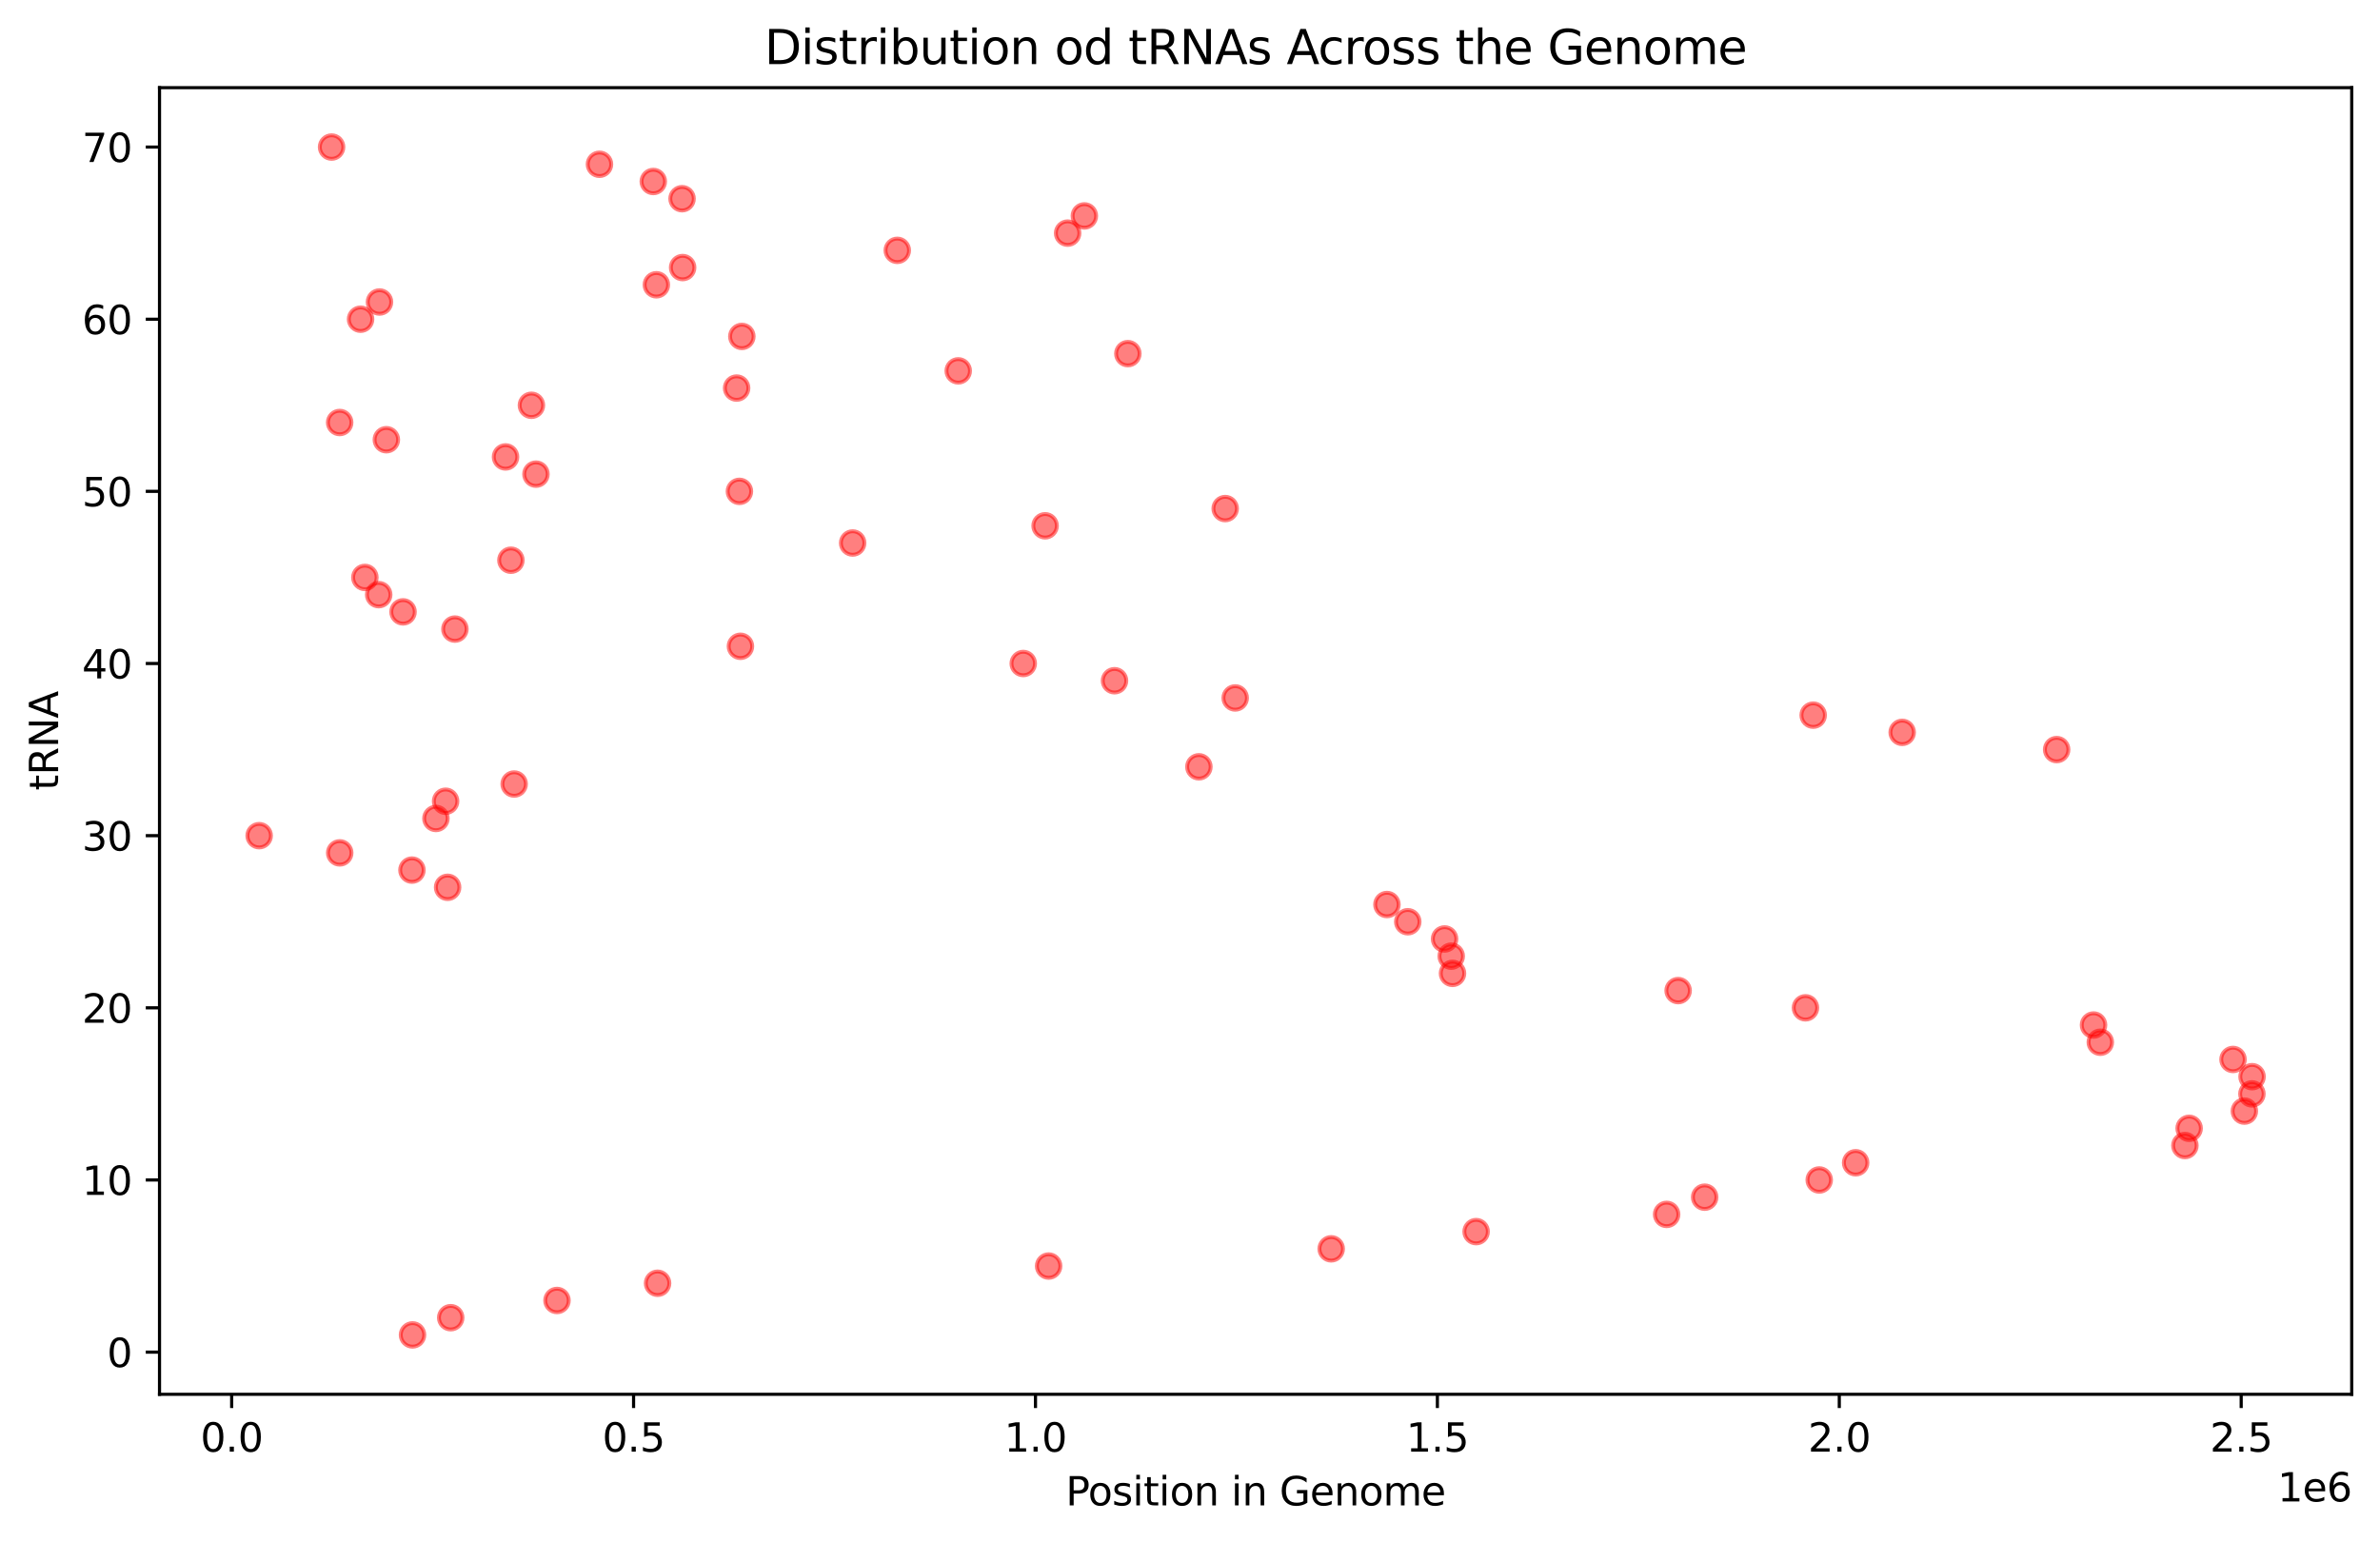 <?xml version="1.0" encoding="utf-8" standalone="no"?>
<!DOCTYPE svg PUBLIC "-//W3C//DTD SVG 1.1//EN"
  "http://www.w3.org/Graphics/SVG/1.1/DTD/svg11.dtd">
<svg xmlns:xlink="http://www.w3.org/1999/xlink" width="605.803pt" height="392.514pt" viewBox="0 0 605.803 392.514" xmlns="http://www.w3.org/2000/svg" version="1.1">
 <defs>
  <style type="text/css">*{stroke-linejoin: round; stroke-linecap: butt}</style>
 </defs>
 <g id="figure_1">
  <g id="patch_1">
   <path d="M 0 392.514 
L 605.803 392.514 
L 605.803 0 
L 0 0 
z
" style="fill: #ffffff"/>
  </g>
  <g id="axes_1">
   <g id="patch_2">
    <path d="M 40.603 354.958 
L 598.603 354.958 
L 598.603 22.318 
L 40.603 22.318 
z
" style="fill: #ffffff"/>
   </g>
   <g id="PathCollection_1">
    <defs>
     <path id="m07a1e96f7a" d="M 0 3 
C 0.796 3 1.559 2.684 2.121 2.121 
C 2.684 1.559 3 0.796 3 0 
C 3 -0.796 2.684 -1.559 2.121 -2.121 
C 1.559 -2.684 0.796 -3 0 -3 
C -0.796 -3 -1.559 -2.684 -2.121 -2.121 
C -2.684 -1.559 -3 -0.796 -3 0 
C -3 0.796 -2.684 1.559 -2.121 2.121 
C -1.559 2.684 -0.796 3 0 3 
z
" style="stroke: #ff0000; stroke-opacity: 0.5"/>
    </defs>
    <g clip-path="url(#pd87b3278a6)">
     <use xlink:href="#m07a1e96f7a" x="105.002" y="339.838" style="fill: #ff0000; fill-opacity: 0.5; stroke: #ff0000; stroke-opacity: 0.5"/>
     <use xlink:href="#m07a1e96f7a" x="114.722" y="335.456" style="fill: #ff0000; fill-opacity: 0.5; stroke: #ff0000; stroke-opacity: 0.5"/>
     <use xlink:href="#m07a1e96f7a" x="141.776" y="331.073" style="fill: #ff0000; fill-opacity: 0.5; stroke: #ff0000; stroke-opacity: 0.5"/>
     <use xlink:href="#m07a1e96f7a" x="167.378" y="326.69" style="fill: #ff0000; fill-opacity: 0.5; stroke: #ff0000; stroke-opacity: 0.5"/>
     <use xlink:href="#m07a1e96f7a" x="266.918" y="322.308" style="fill: #ff0000; fill-opacity: 0.5; stroke: #ff0000; stroke-opacity: 0.5"/>
     <use xlink:href="#m07a1e96f7a" x="338.84" y="317.925" style="fill: #ff0000; fill-opacity: 0.5; stroke: #ff0000; stroke-opacity: 0.5"/>
     <use xlink:href="#m07a1e96f7a" x="375.73" y="313.542" style="fill: #ff0000; fill-opacity: 0.5; stroke: #ff0000; stroke-opacity: 0.5"/>
     <use xlink:href="#m07a1e96f7a" x="424.222" y="309.16" style="fill: #ff0000; fill-opacity: 0.5; stroke: #ff0000; stroke-opacity: 0.5"/>
     <use xlink:href="#m07a1e96f7a" x="433.905" y="304.777" style="fill: #ff0000; fill-opacity: 0.5; stroke: #ff0000; stroke-opacity: 0.5"/>
     <use xlink:href="#m07a1e96f7a" x="463.065" y="300.395" style="fill: #ff0000; fill-opacity: 0.5; stroke: #ff0000; stroke-opacity: 0.5"/>
     <use xlink:href="#m07a1e96f7a" x="472.336" y="296.012" style="fill: #ff0000; fill-opacity: 0.5; stroke: #ff0000; stroke-opacity: 0.5"/>
     <use xlink:href="#m07a1e96f7a" x="556.142" y="291.629" style="fill: #ff0000; fill-opacity: 0.5; stroke: #ff0000; stroke-opacity: 0.5"/>
     <use xlink:href="#m07a1e96f7a" x="557.223" y="287.247" style="fill: #ff0000; fill-opacity: 0.5; stroke: #ff0000; stroke-opacity: 0.5"/>
     <use xlink:href="#m07a1e96f7a" x="571.278" y="282.864" style="fill: #ff0000; fill-opacity: 0.5; stroke: #ff0000; stroke-opacity: 0.5"/>
     <use xlink:href="#m07a1e96f7a" x="573.202" y="278.482" style="fill: #ff0000; fill-opacity: 0.5; stroke: #ff0000; stroke-opacity: 0.5"/>
     <use xlink:href="#m07a1e96f7a" x="573.239" y="274.099" style="fill: #ff0000; fill-opacity: 0.5; stroke: #ff0000; stroke-opacity: 0.5"/>
     <use xlink:href="#m07a1e96f7a" x="568.39" y="269.716" style="fill: #ff0000; fill-opacity: 0.5; stroke: #ff0000; stroke-opacity: 0.5"/>
     <use xlink:href="#m07a1e96f7a" x="534.612" y="265.334" style="fill: #ff0000; fill-opacity: 0.5; stroke: #ff0000; stroke-opacity: 0.5"/>
     <use xlink:href="#m07a1e96f7a" x="532.883" y="260.951" style="fill: #ff0000; fill-opacity: 0.5; stroke: #ff0000; stroke-opacity: 0.5"/>
     <use xlink:href="#m07a1e96f7a" x="459.563" y="256.569" style="fill: #ff0000; fill-opacity: 0.5; stroke: #ff0000; stroke-opacity: 0.5"/>
     <use xlink:href="#m07a1e96f7a" x="427.15" y="252.186" style="fill: #ff0000; fill-opacity: 0.5; stroke: #ff0000; stroke-opacity: 0.5"/>
     <use xlink:href="#m07a1e96f7a" x="369.721" y="247.803" style="fill: #ff0000; fill-opacity: 0.5; stroke: #ff0000; stroke-opacity: 0.5"/>
     <use xlink:href="#m07a1e96f7a" x="369.392" y="243.421" style="fill: #ff0000; fill-opacity: 0.5; stroke: #ff0000; stroke-opacity: 0.5"/>
     <use xlink:href="#m07a1e96f7a" x="367.702" y="239.038" style="fill: #ff0000; fill-opacity: 0.5; stroke: #ff0000; stroke-opacity: 0.5"/>
     <use xlink:href="#m07a1e96f7a" x="358.331" y="234.656" style="fill: #ff0000; fill-opacity: 0.5; stroke: #ff0000; stroke-opacity: 0.5"/>
     <use xlink:href="#m07a1e96f7a" x="353.028" y="230.273" style="fill: #ff0000; fill-opacity: 0.5; stroke: #ff0000; stroke-opacity: 0.5"/>
     <use xlink:href="#m07a1e96f7a" x="113.937" y="225.89" style="fill: #ff0000; fill-opacity: 0.5; stroke: #ff0000; stroke-opacity: 0.5"/>
     <use xlink:href="#m07a1e96f7a" x="104.857" y="221.508" style="fill: #ff0000; fill-opacity: 0.5; stroke: #ff0000; stroke-opacity: 0.5"/>
     <use xlink:href="#m07a1e96f7a" x="86.471" y="217.125" style="fill: #ff0000; fill-opacity: 0.5; stroke: #ff0000; stroke-opacity: 0.5"/>
     <use xlink:href="#m07a1e96f7a" x="65.967" y="212.742" style="fill: #ff0000; fill-opacity: 0.5; stroke: #ff0000; stroke-opacity: 0.5"/>
     <use xlink:href="#m07a1e96f7a" x="110.961" y="208.36" style="fill: #ff0000; fill-opacity: 0.5; stroke: #ff0000; stroke-opacity: 0.5"/>
     <use xlink:href="#m07a1e96f7a" x="113.425" y="203.977" style="fill: #ff0000; fill-opacity: 0.5; stroke: #ff0000; stroke-opacity: 0.5"/>
     <use xlink:href="#m07a1e96f7a" x="130.874" y="199.595" style="fill: #ff0000; fill-opacity: 0.5; stroke: #ff0000; stroke-opacity: 0.5"/>
     <use xlink:href="#m07a1e96f7a" x="305.167" y="195.212" style="fill: #ff0000; fill-opacity: 0.5; stroke: #ff0000; stroke-opacity: 0.5"/>
     <use xlink:href="#m07a1e96f7a" x="523.498" y="190.829" style="fill: #ff0000; fill-opacity: 0.5; stroke: #ff0000; stroke-opacity: 0.5"/>
     <use xlink:href="#m07a1e96f7a" x="484.182" y="186.447" style="fill: #ff0000; fill-opacity: 0.5; stroke: #ff0000; stroke-opacity: 0.5"/>
     <use xlink:href="#m07a1e96f7a" x="461.529" y="182.064" style="fill: #ff0000; fill-opacity: 0.5; stroke: #ff0000; stroke-opacity: 0.5"/>
     <use xlink:href="#m07a1e96f7a" x="314.407" y="177.682" style="fill: #ff0000; fill-opacity: 0.5; stroke: #ff0000; stroke-opacity: 0.5"/>
     <use xlink:href="#m07a1e96f7a" x="283.688" y="173.299" style="fill: #ff0000; fill-opacity: 0.5; stroke: #ff0000; stroke-opacity: 0.5"/>
     <use xlink:href="#m07a1e96f7a" x="260.455" y="168.916" style="fill: #ff0000; fill-opacity: 0.5; stroke: #ff0000; stroke-opacity: 0.5"/>
     <use xlink:href="#m07a1e96f7a" x="188.471" y="164.534" style="fill: #ff0000; fill-opacity: 0.5; stroke: #ff0000; stroke-opacity: 0.5"/>
     <use xlink:href="#m07a1e96f7a" x="115.792" y="160.151" style="fill: #ff0000; fill-opacity: 0.5; stroke: #ff0000; stroke-opacity: 0.5"/>
     <use xlink:href="#m07a1e96f7a" x="102.589" y="155.769" style="fill: #ff0000; fill-opacity: 0.5; stroke: #ff0000; stroke-opacity: 0.5"/>
     <use xlink:href="#m07a1e96f7a" x="96.395" y="151.386" style="fill: #ff0000; fill-opacity: 0.5; stroke: #ff0000; stroke-opacity: 0.5"/>
     <use xlink:href="#m07a1e96f7a" x="92.876" y="147.003" style="fill: #ff0000; fill-opacity: 0.5; stroke: #ff0000; stroke-opacity: 0.5"/>
     <use xlink:href="#m07a1e96f7a" x="130.044" y="142.621" style="fill: #ff0000; fill-opacity: 0.5; stroke: #ff0000; stroke-opacity: 0.5"/>
     <use xlink:href="#m07a1e96f7a" x="217.033" y="138.238" style="fill: #ff0000; fill-opacity: 0.5; stroke: #ff0000; stroke-opacity: 0.5"/>
     <use xlink:href="#m07a1e96f7a" x="266.02" y="133.856" style="fill: #ff0000; fill-opacity: 0.5; stroke: #ff0000; stroke-opacity: 0.5"/>
     <use xlink:href="#m07a1e96f7a" x="311.861" y="129.473" style="fill: #ff0000; fill-opacity: 0.5; stroke: #ff0000; stroke-opacity: 0.5"/>
     <use xlink:href="#m07a1e96f7a" x="188.211" y="125.09" style="fill: #ff0000; fill-opacity: 0.5; stroke: #ff0000; stroke-opacity: 0.5"/>
     <use xlink:href="#m07a1e96f7a" x="136.424" y="120.708" style="fill: #ff0000; fill-opacity: 0.5; stroke: #ff0000; stroke-opacity: 0.5"/>
     <use xlink:href="#m07a1e96f7a" x="128.679" y="116.325" style="fill: #ff0000; fill-opacity: 0.5; stroke: #ff0000; stroke-opacity: 0.5"/>
     <use xlink:href="#m07a1e96f7a" x="98.342" y="111.942" style="fill: #ff0000; fill-opacity: 0.5; stroke: #ff0000; stroke-opacity: 0.5"/>
     <use xlink:href="#m07a1e96f7a" x="86.457" y="107.56" style="fill: #ff0000; fill-opacity: 0.5; stroke: #ff0000; stroke-opacity: 0.5"/>
     <use xlink:href="#m07a1e96f7a" x="135.267" y="103.177" style="fill: #ff0000; fill-opacity: 0.5; stroke: #ff0000; stroke-opacity: 0.5"/>
     <use xlink:href="#m07a1e96f7a" x="187.499" y="98.795" style="fill: #ff0000; fill-opacity: 0.5; stroke: #ff0000; stroke-opacity: 0.5"/>
     <use xlink:href="#m07a1e96f7a" x="243.908" y="94.412" style="fill: #ff0000; fill-opacity: 0.5; stroke: #ff0000; stroke-opacity: 0.5"/>
     <use xlink:href="#m07a1e96f7a" x="287.085" y="90.029" style="fill: #ff0000; fill-opacity: 0.5; stroke: #ff0000; stroke-opacity: 0.5"/>
     <use xlink:href="#m07a1e96f7a" x="188.829" y="85.647" style="fill: #ff0000; fill-opacity: 0.5; stroke: #ff0000; stroke-opacity: 0.5"/>
     <use xlink:href="#m07a1e96f7a" x="91.78" y="81.264" style="fill: #ff0000; fill-opacity: 0.5; stroke: #ff0000; stroke-opacity: 0.5"/>
     <use xlink:href="#m07a1e96f7a" x="96.595" y="76.882" style="fill: #ff0000; fill-opacity: 0.5; stroke: #ff0000; stroke-opacity: 0.5"/>
     <use xlink:href="#m07a1e96f7a" x="167.072" y="72.499" style="fill: #ff0000; fill-opacity: 0.5; stroke: #ff0000; stroke-opacity: 0.5"/>
     <use xlink:href="#m07a1e96f7a" x="173.756" y="68.116" style="fill: #ff0000; fill-opacity: 0.5; stroke: #ff0000; stroke-opacity: 0.5"/>
     <use xlink:href="#m07a1e96f7a" x="228.394" y="63.734" style="fill: #ff0000; fill-opacity: 0.5; stroke: #ff0000; stroke-opacity: 0.5"/>
     <use xlink:href="#m07a1e96f7a" x="271.754" y="59.351" style="fill: #ff0000; fill-opacity: 0.5; stroke: #ff0000; stroke-opacity: 0.5"/>
     <use xlink:href="#m07a1e96f7a" x="276.016" y="54.969" style="fill: #ff0000; fill-opacity: 0.5; stroke: #ff0000; stroke-opacity: 0.5"/>
     <use xlink:href="#m07a1e96f7a" x="173.611" y="50.586" style="fill: #ff0000; fill-opacity: 0.5; stroke: #ff0000; stroke-opacity: 0.5"/>
     <use xlink:href="#m07a1e96f7a" x="166.287" y="46.203" style="fill: #ff0000; fill-opacity: 0.5; stroke: #ff0000; stroke-opacity: 0.5"/>
     <use xlink:href="#m07a1e96f7a" x="152.59" y="41.821" style="fill: #ff0000; fill-opacity: 0.5; stroke: #ff0000; stroke-opacity: 0.5"/>
     <use xlink:href="#m07a1e96f7a" x="84.401" y="37.438" style="fill: #ff0000; fill-opacity: 0.5; stroke: #ff0000; stroke-opacity: 0.5"/>
    </g>
   </g>
   <g id="matplotlib.axis_1">
    <g id="xtick_1">
     <g id="line2d_1">
      <defs>
       <path id="m880d6c1ec3" d="M 0 0 
L 0 3.5 
" style="stroke: #000000; stroke-width: 0.8"/>
      </defs>
      <g>
       <use xlink:href="#m880d6c1ec3" x="58.97" y="354.958" style="stroke: #000000; stroke-width: 0.8"/>
      </g>
     </g>
     <g id="text_1">
      <!-- 0.0 -->
      <g transform="translate(51.019 369.557) scale(0.1 -0.1)">
       <defs>
        <path id="DejaVuSans-30" d="M 2034 4250 
Q 1547 4250 1301 3770 
Q 1056 3291 1056 2328 
Q 1056 1369 1301 889 
Q 1547 409 2034 409 
Q 2525 409 2770 889 
Q 3016 1369 3016 2328 
Q 3016 3291 2770 3770 
Q 2525 4250 2034 4250 
z
M 2034 4750 
Q 2819 4750 3233 4129 
Q 3647 3509 3647 2328 
Q 3647 1150 3233 529 
Q 2819 -91 2034 -91 
Q 1250 -91 836 529 
Q 422 1150 422 2328 
Q 422 3509 836 4129 
Q 1250 4750 2034 4750 
z
" transform="scale(0.016)"/>
        <path id="DejaVuSans-2e" d="M 684 794 
L 1344 794 
L 1344 0 
L 684 0 
L 684 794 
z
" transform="scale(0.016)"/>
       </defs>
       <use xlink:href="#DejaVuSans-30"/>
       <use xlink:href="#DejaVuSans-2e" x="63.623"/>
       <use xlink:href="#DejaVuSans-30" x="95.41"/>
      </g>
     </g>
    </g>
    <g id="xtick_2">
     <g id="line2d_2">
      <g>
       <use xlink:href="#m880d6c1ec3" x="161.27" y="354.958" style="stroke: #000000; stroke-width: 0.8"/>
      </g>
     </g>
     <g id="text_2">
      <!-- 0.5 -->
      <g transform="translate(153.319 369.557) scale(0.1 -0.1)">
       <defs>
        <path id="DejaVuSans-35" d="M 691 4666 
L 3169 4666 
L 3169 4134 
L 1269 4134 
L 1269 2991 
Q 1406 3038 1543 3061 
Q 1681 3084 1819 3084 
Q 2600 3084 3056 2656 
Q 3513 2228 3513 1497 
Q 3513 744 3044 326 
Q 2575 -91 1722 -91 
Q 1428 -91 1123 -41 
Q 819 9 494 109 
L 494 744 
Q 775 591 1075 516 
Q 1375 441 1709 441 
Q 2250 441 2565 725 
Q 2881 1009 2881 1497 
Q 2881 1984 2565 2268 
Q 2250 2553 1709 2553 
Q 1456 2553 1204 2497 
Q 953 2441 691 2322 
L 691 4666 
z
" transform="scale(0.016)"/>
       </defs>
       <use xlink:href="#DejaVuSans-30"/>
       <use xlink:href="#DejaVuSans-2e" x="63.623"/>
       <use xlink:href="#DejaVuSans-35" x="95.41"/>
      </g>
     </g>
    </g>
    <g id="xtick_3">
     <g id="line2d_3">
      <g>
       <use xlink:href="#m880d6c1ec3" x="263.571" y="354.958" style="stroke: #000000; stroke-width: 0.8"/>
      </g>
     </g>
     <g id="text_3">
      <!-- 1.0 -->
      <g transform="translate(255.619 369.557) scale(0.1 -0.1)">
       <defs>
        <path id="DejaVuSans-31" d="M 794 531 
L 1825 531 
L 1825 4091 
L 703 3866 
L 703 4441 
L 1819 4666 
L 2450 4666 
L 2450 531 
L 3481 531 
L 3481 0 
L 794 0 
L 794 531 
z
" transform="scale(0.016)"/>
       </defs>
       <use xlink:href="#DejaVuSans-31"/>
       <use xlink:href="#DejaVuSans-2e" x="63.623"/>
       <use xlink:href="#DejaVuSans-30" x="95.41"/>
      </g>
     </g>
    </g>
    <g id="xtick_4">
     <g id="line2d_4">
      <g>
       <use xlink:href="#m880d6c1ec3" x="365.871" y="354.958" style="stroke: #000000; stroke-width: 0.8"/>
      </g>
     </g>
     <g id="text_4">
      <!-- 1.5 -->
      <g transform="translate(357.919 369.557) scale(0.1 -0.1)">
       <use xlink:href="#DejaVuSans-31"/>
       <use xlink:href="#DejaVuSans-2e" x="63.623"/>
       <use xlink:href="#DejaVuSans-35" x="95.41"/>
      </g>
     </g>
    </g>
    <g id="xtick_5">
     <g id="line2d_5">
      <g>
       <use xlink:href="#m880d6c1ec3" x="468.171" y="354.958" style="stroke: #000000; stroke-width: 0.8"/>
      </g>
     </g>
     <g id="text_5">
      <!-- 2.0 -->
      <g transform="translate(460.22 369.557) scale(0.1 -0.1)">
       <defs>
        <path id="DejaVuSans-32" d="M 1228 531 
L 3431 531 
L 3431 0 
L 469 0 
L 469 531 
Q 828 903 1448 1529 
Q 2069 2156 2228 2338 
Q 2531 2678 2651 2914 
Q 2772 3150 2772 3378 
Q 2772 3750 2511 3984 
Q 2250 4219 1831 4219 
Q 1534 4219 1204 4116 
Q 875 4013 500 3803 
L 500 4441 
Q 881 4594 1212 4672 
Q 1544 4750 1819 4750 
Q 2544 4750 2975 4387 
Q 3406 4025 3406 3419 
Q 3406 3131 3298 2873 
Q 3191 2616 2906 2266 
Q 2828 2175 2409 1742 
Q 1991 1309 1228 531 
z
" transform="scale(0.016)"/>
       </defs>
       <use xlink:href="#DejaVuSans-32"/>
       <use xlink:href="#DejaVuSans-2e" x="63.623"/>
       <use xlink:href="#DejaVuSans-30" x="95.41"/>
      </g>
     </g>
    </g>
    <g id="xtick_6">
     <g id="line2d_6">
      <g>
       <use xlink:href="#m880d6c1ec3" x="570.471" y="354.958" style="stroke: #000000; stroke-width: 0.8"/>
      </g>
     </g>
     <g id="text_6">
      <!-- 2.5 -->
      <g transform="translate(562.52 369.557) scale(0.1 -0.1)">
       <use xlink:href="#DejaVuSans-32"/>
       <use xlink:href="#DejaVuSans-2e" x="63.623"/>
       <use xlink:href="#DejaVuSans-35" x="95.41"/>
      </g>
     </g>
    </g>
    <g id="text_7">
     <!-- Position in Genome -->
     <g transform="translate(271.277 383.235) scale(0.1 -0.1)">
      <defs>
       <path id="DejaVuSans-50" d="M 1259 4147 
L 1259 2394 
L 2053 2394 
Q 2494 2394 2734 2622 
Q 2975 2850 2975 3272 
Q 2975 3691 2734 3919 
Q 2494 4147 2053 4147 
L 1259 4147 
z
M 628 4666 
L 2053 4666 
Q 2838 4666 3239 4311 
Q 3641 3956 3641 3272 
Q 3641 2581 3239 2228 
Q 2838 1875 2053 1875 
L 1259 1875 
L 1259 0 
L 628 0 
L 628 4666 
z
" transform="scale(0.016)"/>
       <path id="DejaVuSans-6f" d="M 1959 3097 
Q 1497 3097 1228 2736 
Q 959 2375 959 1747 
Q 959 1119 1226 758 
Q 1494 397 1959 397 
Q 2419 397 2687 759 
Q 2956 1122 2956 1747 
Q 2956 2369 2687 2733 
Q 2419 3097 1959 3097 
z
M 1959 3584 
Q 2709 3584 3137 3096 
Q 3566 2609 3566 1747 
Q 3566 888 3137 398 
Q 2709 -91 1959 -91 
Q 1206 -91 779 398 
Q 353 888 353 1747 
Q 353 2609 779 3096 
Q 1206 3584 1959 3584 
z
" transform="scale(0.016)"/>
       <path id="DejaVuSans-73" d="M 2834 3397 
L 2834 2853 
Q 2591 2978 2328 3040 
Q 2066 3103 1784 3103 
Q 1356 3103 1142 2972 
Q 928 2841 928 2578 
Q 928 2378 1081 2264 
Q 1234 2150 1697 2047 
L 1894 2003 
Q 2506 1872 2764 1633 
Q 3022 1394 3022 966 
Q 3022 478 2636 193 
Q 2250 -91 1575 -91 
Q 1294 -91 989 -36 
Q 684 19 347 128 
L 347 722 
Q 666 556 975 473 
Q 1284 391 1588 391 
Q 1994 391 2212 530 
Q 2431 669 2431 922 
Q 2431 1156 2273 1281 
Q 2116 1406 1581 1522 
L 1381 1569 
Q 847 1681 609 1914 
Q 372 2147 372 2553 
Q 372 3047 722 3315 
Q 1072 3584 1716 3584 
Q 2034 3584 2315 3537 
Q 2597 3491 2834 3397 
z
" transform="scale(0.016)"/>
       <path id="DejaVuSans-69" d="M 603 3500 
L 1178 3500 
L 1178 0 
L 603 0 
L 603 3500 
z
M 603 4863 
L 1178 4863 
L 1178 4134 
L 603 4134 
L 603 4863 
z
" transform="scale(0.016)"/>
       <path id="DejaVuSans-74" d="M 1172 4494 
L 1172 3500 
L 2356 3500 
L 2356 3053 
L 1172 3053 
L 1172 1153 
Q 1172 725 1289 603 
Q 1406 481 1766 481 
L 2356 481 
L 2356 0 
L 1766 0 
Q 1100 0 847 248 
Q 594 497 594 1153 
L 594 3053 
L 172 3053 
L 172 3500 
L 594 3500 
L 594 4494 
L 1172 4494 
z
" transform="scale(0.016)"/>
       <path id="DejaVuSans-6e" d="M 3513 2113 
L 3513 0 
L 2938 0 
L 2938 2094 
Q 2938 2591 2744 2837 
Q 2550 3084 2163 3084 
Q 1697 3084 1428 2787 
Q 1159 2491 1159 1978 
L 1159 0 
L 581 0 
L 581 3500 
L 1159 3500 
L 1159 2956 
Q 1366 3272 1645 3428 
Q 1925 3584 2291 3584 
Q 2894 3584 3203 3211 
Q 3513 2838 3513 2113 
z
" transform="scale(0.016)"/>
       <path id="DejaVuSans-20" transform="scale(0.016)"/>
       <path id="DejaVuSans-47" d="M 3809 666 
L 3809 1919 
L 2778 1919 
L 2778 2438 
L 4434 2438 
L 4434 434 
Q 4069 175 3628 42 
Q 3188 -91 2688 -91 
Q 1594 -91 976 548 
Q 359 1188 359 2328 
Q 359 3472 976 4111 
Q 1594 4750 2688 4750 
Q 3144 4750 3555 4637 
Q 3966 4525 4313 4306 
L 4313 3634 
Q 3963 3931 3569 4081 
Q 3175 4231 2741 4231 
Q 1884 4231 1454 3753 
Q 1025 3275 1025 2328 
Q 1025 1384 1454 906 
Q 1884 428 2741 428 
Q 3075 428 3337 486 
Q 3600 544 3809 666 
z
" transform="scale(0.016)"/>
       <path id="DejaVuSans-65" d="M 3597 1894 
L 3597 1613 
L 953 1613 
Q 991 1019 1311 708 
Q 1631 397 2203 397 
Q 2534 397 2845 478 
Q 3156 559 3463 722 
L 3463 178 
Q 3153 47 2828 -22 
Q 2503 -91 2169 -91 
Q 1331 -91 842 396 
Q 353 884 353 1716 
Q 353 2575 817 3079 
Q 1281 3584 2069 3584 
Q 2775 3584 3186 3129 
Q 3597 2675 3597 1894 
z
M 3022 2063 
Q 3016 2534 2758 2815 
Q 2500 3097 2075 3097 
Q 1594 3097 1305 2825 
Q 1016 2553 972 2059 
L 3022 2063 
z
" transform="scale(0.016)"/>
       <path id="DejaVuSans-6d" d="M 3328 2828 
Q 3544 3216 3844 3400 
Q 4144 3584 4550 3584 
Q 5097 3584 5394 3201 
Q 5691 2819 5691 2113 
L 5691 0 
L 5113 0 
L 5113 2094 
Q 5113 2597 4934 2840 
Q 4756 3084 4391 3084 
Q 3944 3084 3684 2787 
Q 3425 2491 3425 1978 
L 3425 0 
L 2847 0 
L 2847 2094 
Q 2847 2600 2669 2842 
Q 2491 3084 2119 3084 
Q 1678 3084 1418 2786 
Q 1159 2488 1159 1978 
L 1159 0 
L 581 0 
L 581 3500 
L 1159 3500 
L 1159 2956 
Q 1356 3278 1631 3431 
Q 1906 3584 2284 3584 
Q 2666 3584 2933 3390 
Q 3200 3197 3328 2828 
z
" transform="scale(0.016)"/>
      </defs>
      <use xlink:href="#DejaVuSans-50"/>
      <use xlink:href="#DejaVuSans-6f" x="56.678"/>
      <use xlink:href="#DejaVuSans-73" x="117.859"/>
      <use xlink:href="#DejaVuSans-69" x="169.959"/>
      <use xlink:href="#DejaVuSans-74" x="197.742"/>
      <use xlink:href="#DejaVuSans-69" x="236.951"/>
      <use xlink:href="#DejaVuSans-6f" x="264.734"/>
      <use xlink:href="#DejaVuSans-6e" x="325.916"/>
      <use xlink:href="#DejaVuSans-20" x="389.295"/>
      <use xlink:href="#DejaVuSans-69" x="421.082"/>
      <use xlink:href="#DejaVuSans-6e" x="448.865"/>
      <use xlink:href="#DejaVuSans-20" x="512.244"/>
      <use xlink:href="#DejaVuSans-47" x="544.031"/>
      <use xlink:href="#DejaVuSans-65" x="621.521"/>
      <use xlink:href="#DejaVuSans-6e" x="683.045"/>
      <use xlink:href="#DejaVuSans-6f" x="746.424"/>
      <use xlink:href="#DejaVuSans-6d" x="807.605"/>
      <use xlink:href="#DejaVuSans-65" x="905.018"/>
     </g>
    </g>
    <g id="text_8">
     <!-- 1e6 -->
     <g transform="translate(579.725 382.235) scale(0.1 -0.1)">
      <defs>
       <path id="DejaVuSans-36" d="M 2113 2584 
Q 1688 2584 1439 2293 
Q 1191 2003 1191 1497 
Q 1191 994 1439 701 
Q 1688 409 2113 409 
Q 2538 409 2786 701 
Q 3034 994 3034 1497 
Q 3034 2003 2786 2293 
Q 2538 2584 2113 2584 
z
M 3366 4563 
L 3366 3988 
Q 3128 4100 2886 4159 
Q 2644 4219 2406 4219 
Q 1781 4219 1451 3797 
Q 1122 3375 1075 2522 
Q 1259 2794 1537 2939 
Q 1816 3084 2150 3084 
Q 2853 3084 3261 2657 
Q 3669 2231 3669 1497 
Q 3669 778 3244 343 
Q 2819 -91 2113 -91 
Q 1303 -91 875 529 
Q 447 1150 447 2328 
Q 447 3434 972 4092 
Q 1497 4750 2381 4750 
Q 2619 4750 2861 4703 
Q 3103 4656 3366 4563 
z
" transform="scale(0.016)"/>
      </defs>
      <use xlink:href="#DejaVuSans-31"/>
      <use xlink:href="#DejaVuSans-65" x="63.623"/>
      <use xlink:href="#DejaVuSans-36" x="125.146"/>
     </g>
    </g>
   </g>
   <g id="matplotlib.axis_2">
    <g id="ytick_1">
     <g id="line2d_7">
      <defs>
       <path id="m5d288f5828" d="M 0 0 
L -3.5 0 
" style="stroke: #000000; stroke-width: 0.8"/>
      </defs>
      <g>
       <use xlink:href="#m5d288f5828" x="40.603" y="344.221" style="stroke: #000000; stroke-width: 0.8"/>
      </g>
     </g>
     <g id="text_9">
      <!-- 0 -->
      <g transform="translate(27.241 348.02) scale(0.1 -0.1)">
       <use xlink:href="#DejaVuSans-30"/>
      </g>
     </g>
    </g>
    <g id="ytick_2">
     <g id="line2d_8">
      <g>
       <use xlink:href="#m5d288f5828" x="40.603" y="300.395" style="stroke: #000000; stroke-width: 0.8"/>
      </g>
     </g>
     <g id="text_10">
      <!-- 10 -->
      <g transform="translate(20.878 304.194) scale(0.1 -0.1)">
       <use xlink:href="#DejaVuSans-31"/>
       <use xlink:href="#DejaVuSans-30" x="63.623"/>
      </g>
     </g>
    </g>
    <g id="ytick_3">
     <g id="line2d_9">
      <g>
       <use xlink:href="#m5d288f5828" x="40.603" y="256.569" style="stroke: #000000; stroke-width: 0.8"/>
      </g>
     </g>
     <g id="text_11">
      <!-- 20 -->
      <g transform="translate(20.878 260.368) scale(0.1 -0.1)">
       <use xlink:href="#DejaVuSans-32"/>
       <use xlink:href="#DejaVuSans-30" x="63.623"/>
      </g>
     </g>
    </g>
    <g id="ytick_4">
     <g id="line2d_10">
      <g>
       <use xlink:href="#m5d288f5828" x="40.603" y="212.742" style="stroke: #000000; stroke-width: 0.8"/>
      </g>
     </g>
     <g id="text_12">
      <!-- 30 -->
      <g transform="translate(20.878 216.542) scale(0.1 -0.1)">
       <defs>
        <path id="DejaVuSans-33" d="M 2597 2516 
Q 3050 2419 3304 2112 
Q 3559 1806 3559 1356 
Q 3559 666 3084 287 
Q 2609 -91 1734 -91 
Q 1441 -91 1130 -33 
Q 819 25 488 141 
L 488 750 
Q 750 597 1062 519 
Q 1375 441 1716 441 
Q 2309 441 2620 675 
Q 2931 909 2931 1356 
Q 2931 1769 2642 2001 
Q 2353 2234 1838 2234 
L 1294 2234 
L 1294 2753 
L 1863 2753 
Q 2328 2753 2575 2939 
Q 2822 3125 2822 3475 
Q 2822 3834 2567 4026 
Q 2313 4219 1838 4219 
Q 1578 4219 1281 4162 
Q 984 4106 628 3988 
L 628 4550 
Q 988 4650 1302 4700 
Q 1616 4750 1894 4750 
Q 2613 4750 3031 4423 
Q 3450 4097 3450 3541 
Q 3450 3153 3228 2886 
Q 3006 2619 2597 2516 
z
" transform="scale(0.016)"/>
       </defs>
       <use xlink:href="#DejaVuSans-33"/>
       <use xlink:href="#DejaVuSans-30" x="63.623"/>
      </g>
     </g>
    </g>
    <g id="ytick_5">
     <g id="line2d_11">
      <g>
       <use xlink:href="#m5d288f5828" x="40.603" y="168.916" style="stroke: #000000; stroke-width: 0.8"/>
      </g>
     </g>
     <g id="text_13">
      <!-- 40 -->
      <g transform="translate(20.878 172.716) scale(0.1 -0.1)">
       <defs>
        <path id="DejaVuSans-34" d="M 2419 4116 
L 825 1625 
L 2419 1625 
L 2419 4116 
z
M 2253 4666 
L 3047 4666 
L 3047 1625 
L 3713 1625 
L 3713 1100 
L 3047 1100 
L 3047 0 
L 2419 0 
L 2419 1100 
L 313 1100 
L 313 1709 
L 2253 4666 
z
" transform="scale(0.016)"/>
       </defs>
       <use xlink:href="#DejaVuSans-34"/>
       <use xlink:href="#DejaVuSans-30" x="63.623"/>
      </g>
     </g>
    </g>
    <g id="ytick_6">
     <g id="line2d_12">
      <g>
       <use xlink:href="#m5d288f5828" x="40.603" y="125.09" style="stroke: #000000; stroke-width: 0.8"/>
      </g>
     </g>
     <g id="text_14">
      <!-- 50 -->
      <g transform="translate(20.878 128.89) scale(0.1 -0.1)">
       <use xlink:href="#DejaVuSans-35"/>
       <use xlink:href="#DejaVuSans-30" x="63.623"/>
      </g>
     </g>
    </g>
    <g id="ytick_7">
     <g id="line2d_13">
      <g>
       <use xlink:href="#m5d288f5828" x="40.603" y="81.264" style="stroke: #000000; stroke-width: 0.8"/>
      </g>
     </g>
     <g id="text_15">
      <!-- 60 -->
      <g transform="translate(20.878 85.063) scale(0.1 -0.1)">
       <use xlink:href="#DejaVuSans-36"/>
       <use xlink:href="#DejaVuSans-30" x="63.623"/>
      </g>
     </g>
    </g>
    <g id="ytick_8">
     <g id="line2d_14">
      <g>
       <use xlink:href="#m5d288f5828" x="40.603" y="37.438" style="stroke: #000000; stroke-width: 0.8"/>
      </g>
     </g>
     <g id="text_16">
      <!-- 70 -->
      <g transform="translate(20.878 41.237) scale(0.1 -0.1)">
       <defs>
        <path id="DejaVuSans-37" d="M 525 4666 
L 3525 4666 
L 3525 4397 
L 1831 0 
L 1172 0 
L 2766 4134 
L 525 4134 
L 525 4666 
z
" transform="scale(0.016)"/>
       </defs>
       <use xlink:href="#DejaVuSans-37"/>
       <use xlink:href="#DejaVuSans-30" x="63.623"/>
      </g>
     </g>
    </g>
    <g id="text_17">
     <!-- tRNA -->
     <g transform="translate(14.798 201.233) rotate(-90) scale(0.1 -0.1)">
      <defs>
       <path id="DejaVuSans-52" d="M 2841 2188 
Q 3044 2119 3236 1894 
Q 3428 1669 3622 1275 
L 4263 0 
L 3584 0 
L 2988 1197 
Q 2756 1666 2539 1819 
Q 2322 1972 1947 1972 
L 1259 1972 
L 1259 0 
L 628 0 
L 628 4666 
L 2053 4666 
Q 2853 4666 3247 4331 
Q 3641 3997 3641 3322 
Q 3641 2881 3436 2590 
Q 3231 2300 2841 2188 
z
M 1259 4147 
L 1259 2491 
L 2053 2491 
Q 2509 2491 2742 2702 
Q 2975 2913 2975 3322 
Q 2975 3731 2742 3939 
Q 2509 4147 2053 4147 
L 1259 4147 
z
" transform="scale(0.016)"/>
       <path id="DejaVuSans-4e" d="M 628 4666 
L 1478 4666 
L 3547 763 
L 3547 4666 
L 4159 4666 
L 4159 0 
L 3309 0 
L 1241 3903 
L 1241 0 
L 628 0 
L 628 4666 
z
" transform="scale(0.016)"/>
       <path id="DejaVuSans-41" d="M 2188 4044 
L 1331 1722 
L 3047 1722 
L 2188 4044 
z
M 1831 4666 
L 2547 4666 
L 4325 0 
L 3669 0 
L 3244 1197 
L 1141 1197 
L 716 0 
L 50 0 
L 1831 4666 
z
" transform="scale(0.016)"/>
      </defs>
      <use xlink:href="#DejaVuSans-74"/>
      <use xlink:href="#DejaVuSans-52" x="39.209"/>
      <use xlink:href="#DejaVuSans-4e" x="108.691"/>
      <use xlink:href="#DejaVuSans-41" x="183.496"/>
     </g>
    </g>
   </g>
   <g id="patch_3">
    <path d="M 40.603 354.958 
L 40.603 22.318 
" style="fill: none; stroke: #000000; stroke-width: 0.8; stroke-linejoin: miter; stroke-linecap: square"/>
   </g>
   <g id="patch_4">
    <path d="M 598.603 354.958 
L 598.603 22.318 
" style="fill: none; stroke: #000000; stroke-width: 0.8; stroke-linejoin: miter; stroke-linecap: square"/>
   </g>
   <g id="patch_5">
    <path d="M 40.603 354.958 
L 598.603 354.958 
" style="fill: none; stroke: #000000; stroke-width: 0.8; stroke-linejoin: miter; stroke-linecap: square"/>
   </g>
   <g id="patch_6">
    <path d="M 40.603 22.318 
L 598.603 22.318 
" style="fill: none; stroke: #000000; stroke-width: 0.8; stroke-linejoin: miter; stroke-linecap: square"/>
   </g>
   <g id="text_18">
    <!-- Distribution od tRNAs Across the Genome -->
    <g transform="translate(194.596 16.318) scale(0.12 -0.12)">
     <defs>
      <path id="DejaVuSans-44" d="M 1259 4147 
L 1259 519 
L 2022 519 
Q 2988 519 3436 956 
Q 3884 1394 3884 2338 
Q 3884 3275 3436 3711 
Q 2988 4147 2022 4147 
L 1259 4147 
z
M 628 4666 
L 1925 4666 
Q 3281 4666 3915 4102 
Q 4550 3538 4550 2338 
Q 4550 1131 3912 565 
Q 3275 0 1925 0 
L 628 0 
L 628 4666 
z
" transform="scale(0.016)"/>
      <path id="DejaVuSans-72" d="M 2631 2963 
Q 2534 3019 2420 3045 
Q 2306 3072 2169 3072 
Q 1681 3072 1420 2755 
Q 1159 2438 1159 1844 
L 1159 0 
L 581 0 
L 581 3500 
L 1159 3500 
L 1159 2956 
Q 1341 3275 1631 3429 
Q 1922 3584 2338 3584 
Q 2397 3584 2469 3576 
Q 2541 3569 2628 3553 
L 2631 2963 
z
" transform="scale(0.016)"/>
      <path id="DejaVuSans-62" d="M 3116 1747 
Q 3116 2381 2855 2742 
Q 2594 3103 2138 3103 
Q 1681 3103 1420 2742 
Q 1159 2381 1159 1747 
Q 1159 1113 1420 752 
Q 1681 391 2138 391 
Q 2594 391 2855 752 
Q 3116 1113 3116 1747 
z
M 1159 2969 
Q 1341 3281 1617 3432 
Q 1894 3584 2278 3584 
Q 2916 3584 3314 3078 
Q 3713 2572 3713 1747 
Q 3713 922 3314 415 
Q 2916 -91 2278 -91 
Q 1894 -91 1617 61 
Q 1341 213 1159 525 
L 1159 0 
L 581 0 
L 581 4863 
L 1159 4863 
L 1159 2969 
z
" transform="scale(0.016)"/>
      <path id="DejaVuSans-75" d="M 544 1381 
L 544 3500 
L 1119 3500 
L 1119 1403 
Q 1119 906 1312 657 
Q 1506 409 1894 409 
Q 2359 409 2629 706 
Q 2900 1003 2900 1516 
L 2900 3500 
L 3475 3500 
L 3475 0 
L 2900 0 
L 2900 538 
Q 2691 219 2414 64 
Q 2138 -91 1772 -91 
Q 1169 -91 856 284 
Q 544 659 544 1381 
z
M 1991 3584 
L 1991 3584 
z
" transform="scale(0.016)"/>
      <path id="DejaVuSans-64" d="M 2906 2969 
L 2906 4863 
L 3481 4863 
L 3481 0 
L 2906 0 
L 2906 525 
Q 2725 213 2448 61 
Q 2172 -91 1784 -91 
Q 1150 -91 751 415 
Q 353 922 353 1747 
Q 353 2572 751 3078 
Q 1150 3584 1784 3584 
Q 2172 3584 2448 3432 
Q 2725 3281 2906 2969 
z
M 947 1747 
Q 947 1113 1208 752 
Q 1469 391 1925 391 
Q 2381 391 2643 752 
Q 2906 1113 2906 1747 
Q 2906 2381 2643 2742 
Q 2381 3103 1925 3103 
Q 1469 3103 1208 2742 
Q 947 2381 947 1747 
z
" transform="scale(0.016)"/>
      <path id="DejaVuSans-63" d="M 3122 3366 
L 3122 2828 
Q 2878 2963 2633 3030 
Q 2388 3097 2138 3097 
Q 1578 3097 1268 2742 
Q 959 2388 959 1747 
Q 959 1106 1268 751 
Q 1578 397 2138 397 
Q 2388 397 2633 464 
Q 2878 531 3122 666 
L 3122 134 
Q 2881 22 2623 -34 
Q 2366 -91 2075 -91 
Q 1284 -91 818 406 
Q 353 903 353 1747 
Q 353 2603 823 3093 
Q 1294 3584 2113 3584 
Q 2378 3584 2631 3529 
Q 2884 3475 3122 3366 
z
" transform="scale(0.016)"/>
      <path id="DejaVuSans-68" d="M 3513 2113 
L 3513 0 
L 2938 0 
L 2938 2094 
Q 2938 2591 2744 2837 
Q 2550 3084 2163 3084 
Q 1697 3084 1428 2787 
Q 1159 2491 1159 1978 
L 1159 0 
L 581 0 
L 581 4863 
L 1159 4863 
L 1159 2956 
Q 1366 3272 1645 3428 
Q 1925 3584 2291 3584 
Q 2894 3584 3203 3211 
Q 3513 2838 3513 2113 
z
" transform="scale(0.016)"/>
     </defs>
     <use xlink:href="#DejaVuSans-44"/>
     <use xlink:href="#DejaVuSans-69" x="77.002"/>
     <use xlink:href="#DejaVuSans-73" x="104.785"/>
     <use xlink:href="#DejaVuSans-74" x="156.885"/>
     <use xlink:href="#DejaVuSans-72" x="196.094"/>
     <use xlink:href="#DejaVuSans-69" x="237.207"/>
     <use xlink:href="#DejaVuSans-62" x="264.99"/>
     <use xlink:href="#DejaVuSans-75" x="328.467"/>
     <use xlink:href="#DejaVuSans-74" x="391.846"/>
     <use xlink:href="#DejaVuSans-69" x="431.055"/>
     <use xlink:href="#DejaVuSans-6f" x="458.838"/>
     <use xlink:href="#DejaVuSans-6e" x="520.02"/>
     <use xlink:href="#DejaVuSans-20" x="583.398"/>
     <use xlink:href="#DejaVuSans-6f" x="615.186"/>
     <use xlink:href="#DejaVuSans-64" x="676.367"/>
     <use xlink:href="#DejaVuSans-20" x="739.844"/>
     <use xlink:href="#DejaVuSans-74" x="771.631"/>
     <use xlink:href="#DejaVuSans-52" x="810.84"/>
     <use xlink:href="#DejaVuSans-4e" x="880.322"/>
     <use xlink:href="#DejaVuSans-41" x="955.127"/>
     <use xlink:href="#DejaVuSans-73" x="1023.535"/>
     <use xlink:href="#DejaVuSans-20" x="1075.635"/>
     <use xlink:href="#DejaVuSans-41" x="1107.422"/>
     <use xlink:href="#DejaVuSans-63" x="1174.08"/>
     <use xlink:href="#DejaVuSans-72" x="1229.061"/>
     <use xlink:href="#DejaVuSans-6f" x="1267.924"/>
     <use xlink:href="#DejaVuSans-73" x="1329.105"/>
     <use xlink:href="#DejaVuSans-73" x="1381.205"/>
     <use xlink:href="#DejaVuSans-20" x="1433.305"/>
     <use xlink:href="#DejaVuSans-74" x="1465.092"/>
     <use xlink:href="#DejaVuSans-68" x="1504.301"/>
     <use xlink:href="#DejaVuSans-65" x="1567.68"/>
     <use xlink:href="#DejaVuSans-20" x="1629.203"/>
     <use xlink:href="#DejaVuSans-47" x="1660.99"/>
     <use xlink:href="#DejaVuSans-65" x="1738.48"/>
     <use xlink:href="#DejaVuSans-6e" x="1800.004"/>
     <use xlink:href="#DejaVuSans-6f" x="1863.383"/>
     <use xlink:href="#DejaVuSans-6d" x="1924.564"/>
     <use xlink:href="#DejaVuSans-65" x="2021.977"/>
    </g>
   </g>
  </g>
 </g>
 <defs>
  <clipPath id="pd87b3278a6">
   <rect x="40.603" y="22.318" width="558" height="332.64"/>
  </clipPath>
 </defs>
</svg>
